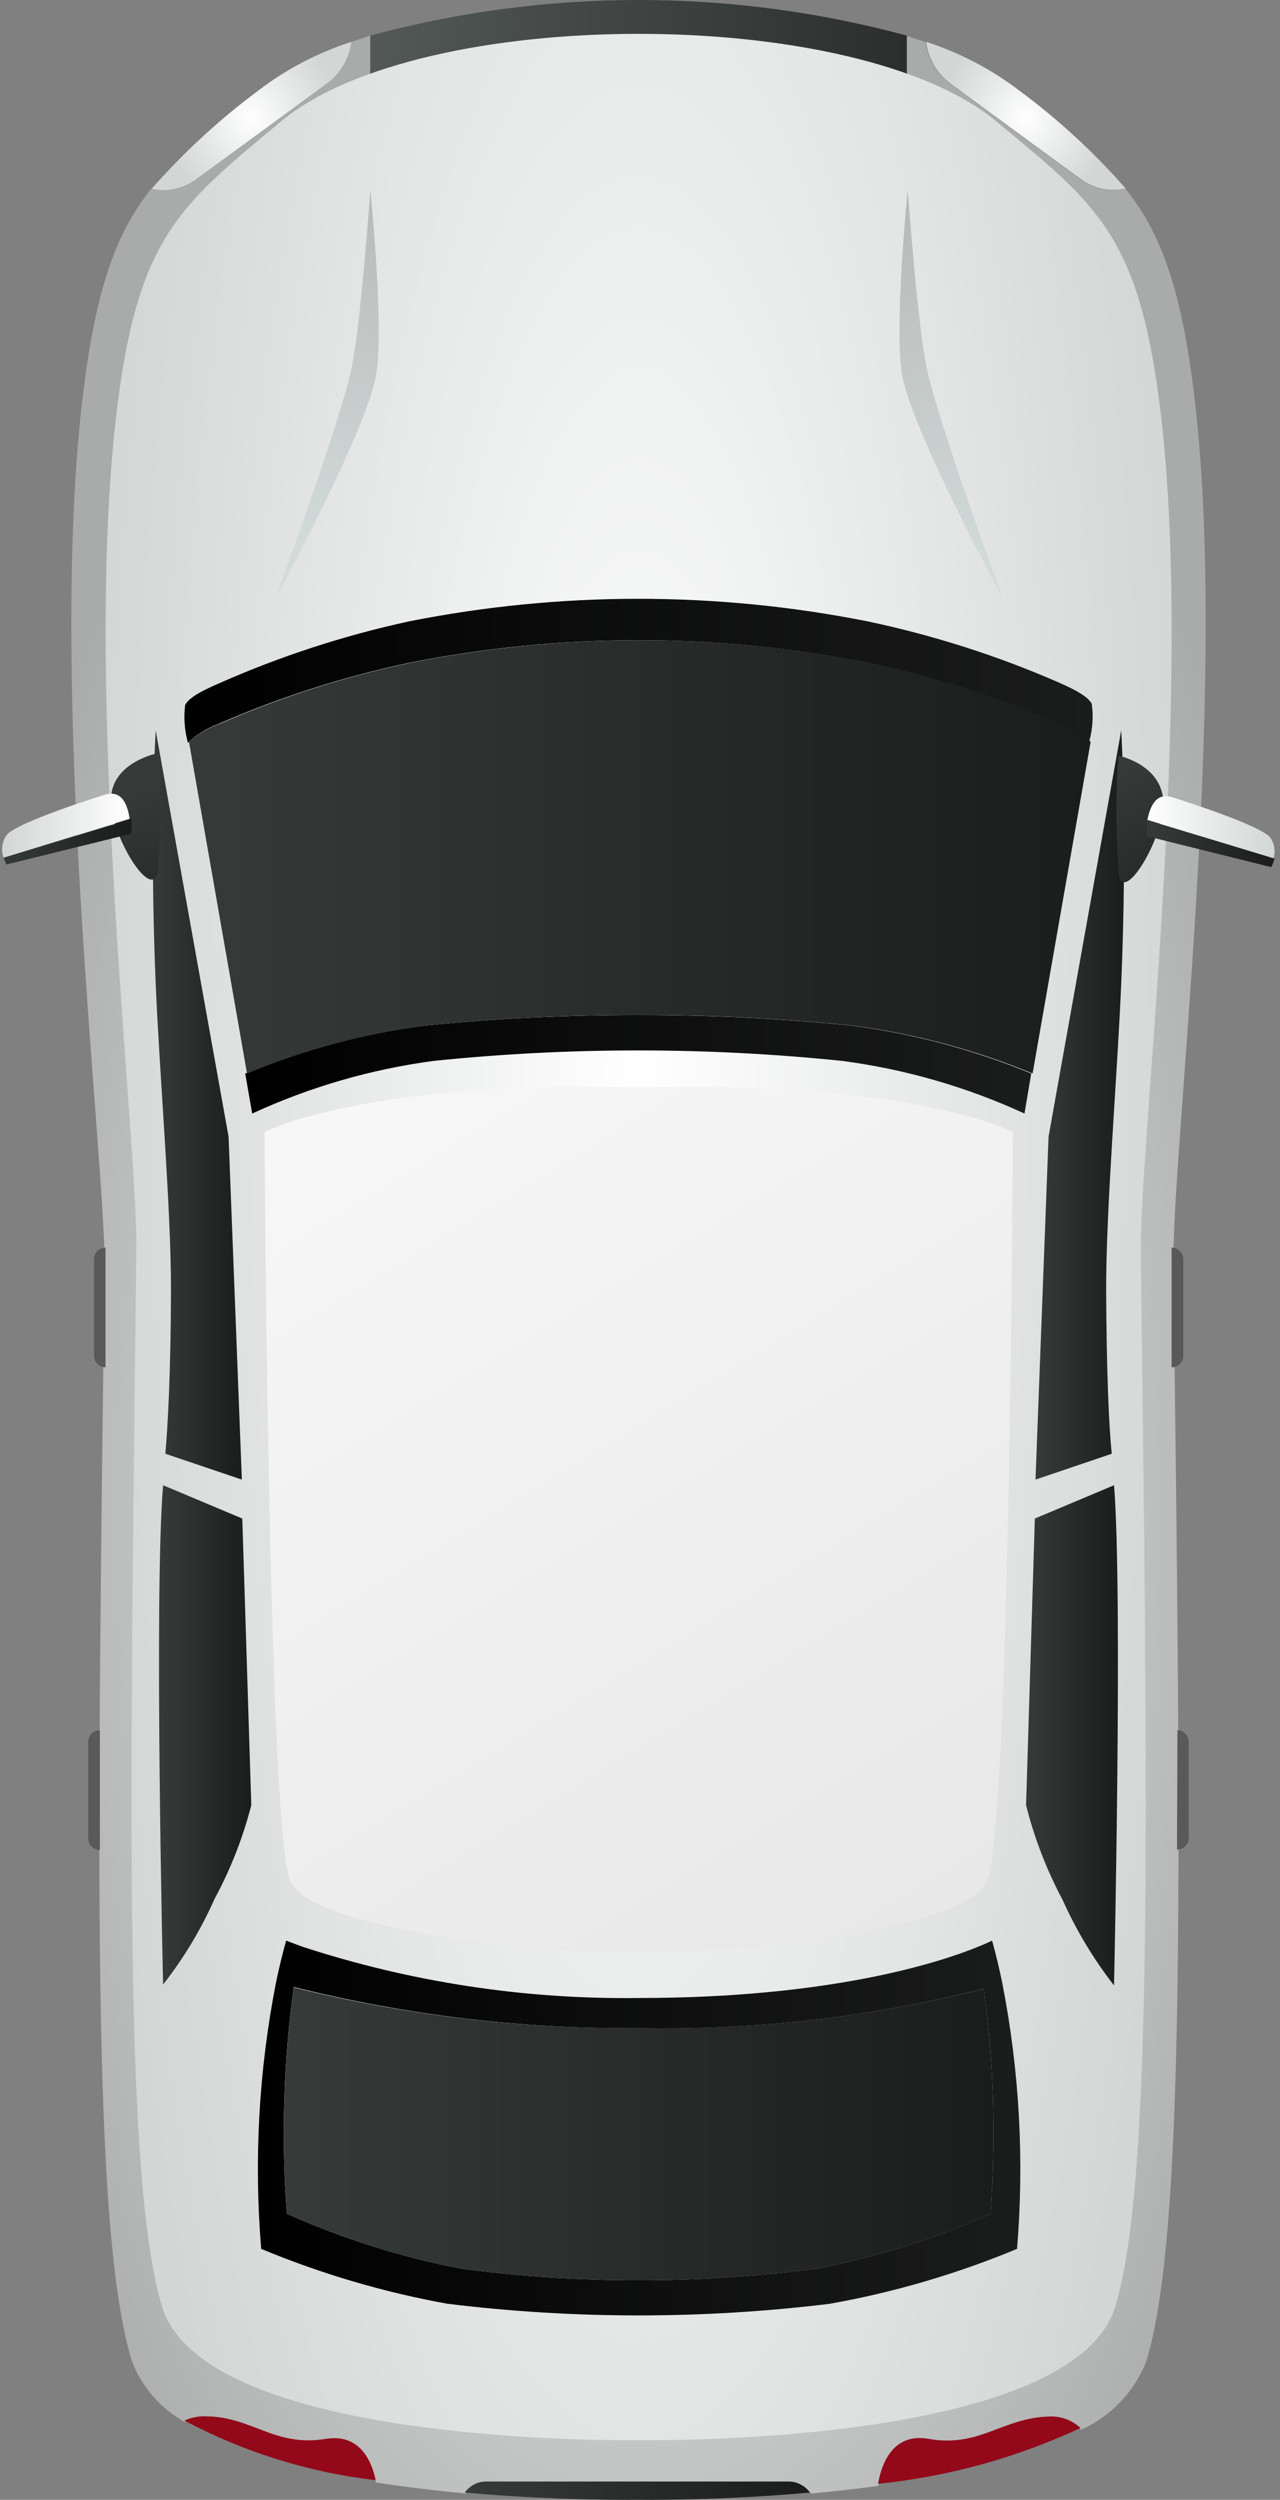 <svg width="169" height="330" viewBox="0 0 169 330" fill="none" xmlns="http://www.w3.org/2000/svg">
<rect x="0" y="0" width="169" height="330" fill="#808080" stroke="none"/>
<path d="M157.778 53.054C156.085 38.47 153.382 30.867 148.6 24.926C147.578 25.158 146.519 25.167 145.493 24.951C144.468 24.736 143.501 24.302 142.659 23.679L125.403 11.026C124.529 10.379 123.796 9.561 123.25 8.621C122.704 7.681 122.355 6.64 122.224 5.561L119.7 4.729V20.738H48.89V4.699L46.395 5.531C46.258 6.608 45.907 7.647 45.361 8.586C44.815 9.525 44.086 10.344 43.217 10.996L25.931 23.649C25.09 24.274 24.123 24.709 23.097 24.925C22.072 25.14 21.012 25.131 19.99 24.897C15.208 30.837 12.535 38.47 10.842 53.054C6.387 91.667 13.812 152.11 13.812 167.021C12.802 246.533 12.149 294.947 17.436 311.729C18.741 315.126 21.202 317.955 24.386 319.718C25.242 319.325 26.177 319.132 27.119 319.154C33.297 319.154 36.267 323.164 43.098 322.124C47.583 321.382 49.039 325.094 49.633 327.708C53.672 328.332 57.712 328.807 61.514 329.164C61.847 328.691 62.294 328.311 62.813 328.056C63.332 327.802 63.906 327.682 64.484 327.708H104.255C104.807 327.707 105.352 327.838 105.843 328.092C106.334 328.345 106.757 328.713 107.076 329.164C110.047 328.896 113.017 328.57 115.987 328.154C116.433 325.54 117.858 321.322 122.611 322.213C129.412 323.372 132.412 319.243 138.59 319.243C139.345 319.205 140.1 319.319 140.809 319.579C141.518 319.84 142.168 320.241 142.719 320.758C146.619 319.002 149.694 315.811 151.303 311.847C156.56 295.066 155.907 246.503 154.926 167.139C154.689 152.11 162.233 91.578 157.778 53.054Z" fill="url(#paint0_radial_5837_36411)"/>
<path d="M119.73 20.71V4.701C96.533 -1.567 72.088 -1.567 48.891 4.701V20.71H119.73Z" fill="url(#paint1_linear_5837_36411)"/>
<path d="M153.352 55.422C150.62 31.245 145.066 27.206 131.522 16.008C113.077 0.622 55.574 0.622 37.129 16.008C23.525 27.324 18 31.364 15.268 55.541C11.08 92.609 18.238 150.885 18 165.231C17.08 241.802 16.456 288.405 21.416 304.533C27.119 323.126 84.325 322.117 84.325 322.117C84.325 322.117 141.501 323.126 147.234 304.533C152.194 288.405 151.57 241.802 150.62 165.231C150.471 150.766 157.57 92.491 153.352 55.422Z" fill="url(#paint2_radial_5837_36411)"/>
<path d="M56.138 135.383C47.976 136.447 39.987 138.574 32.377 141.71L33.297 146.997C40.895 143.494 48.974 141.152 57.267 140.047C75.189 138.205 93.254 138.205 111.176 140.047C119.509 141.14 127.63 143.483 135.264 146.997L136.155 141.71C128.543 138.578 120.555 136.451 112.394 135.383C93.688 133.518 74.844 133.518 56.138 135.383Z" fill="url(#paint3_linear_5837_36411)"/>
<path d="M28.783 95.584C36.929 92.023 45.419 89.306 54.119 87.475C74.053 83.524 94.569 83.524 114.503 87.475C123.213 89.302 131.713 92.019 139.868 95.584C141.333 96.105 142.684 96.901 143.848 97.93V97.752C144.267 96.174 144.368 94.528 144.146 92.91C143.67 92.019 142.274 91.188 139.839 90.118C131.684 86.554 123.184 83.837 114.473 82.01C94.539 78.059 74.023 78.059 54.089 82.01C45.394 83.89 36.914 86.657 28.783 90.267C26.318 91.336 24.922 92.168 24.447 93.059C24.246 94.679 24.357 96.322 24.773 97.9V98.079C25.929 96.987 27.293 96.138 28.783 95.584Z" fill="url(#paint4_linear_5837_36411)"/>
<path d="M56.138 135.384C74.903 133.507 93.808 133.507 112.572 135.384C120.734 136.452 128.721 138.579 136.334 141.71L143.997 97.93C142.832 96.901 141.481 96.104 140.017 95.583C131.861 92.019 123.362 89.302 114.651 87.475C94.717 83.524 74.201 83.524 54.267 87.475C45.567 89.305 37.078 92.022 28.931 95.583C27.464 96.097 26.111 96.895 24.951 97.93L32.614 141.71C40.149 138.594 48.057 136.468 56.138 135.384Z" fill="url(#paint5_linear_5837_36411)"/>
<path d="M132.353 261.882C131.967 259.982 131.521 258.081 130.986 256.18C130.986 256.18 130.303 256.536 128.937 257.071C123.947 259.09 109.571 263.754 84.384 263.754C69.26 263.958 54.206 261.66 39.831 256.952L37.782 256.18C37.267 258.021 36.821 259.863 36.445 261.704C34.171 273.28 33.511 285.115 34.485 296.871C42.398 300.165 50.643 302.595 59.078 304.119C75.847 306.17 92.803 306.17 109.571 304.119C118.048 302.609 126.334 300.179 134.283 296.871C135.248 285.175 134.599 273.402 132.353 261.882ZM130.779 292.238C123.419 295.527 115.705 297.959 107.789 299.485C92.213 301.535 76.436 301.535 60.86 299.485C52.944 297.959 45.231 295.527 37.871 292.238C37.108 282.254 37.416 272.217 38.791 262.298C53.677 266.036 68.978 267.863 84.325 267.734C99.675 268.028 114.997 266.28 129.887 262.536C131.229 272.378 131.527 282.333 130.779 292.238Z" fill="url(#paint6_linear_5837_36411)"/>
<path d="M38.793 262.363C37.422 272.262 37.113 282.279 37.872 292.243C45.232 295.533 52.946 297.964 60.861 299.491C76.437 301.54 92.215 301.54 107.79 299.491C115.706 297.964 123.42 295.533 130.78 292.243C131.529 282.339 131.23 272.383 129.889 262.541C114.997 266.276 99.675 268.014 84.326 267.71C68.983 267.868 53.682 266.071 38.793 262.363Z" fill="url(#paint7_linear_5837_36411)"/>
<path d="M21.832 191.906L31.931 195.322L30.179 150.056L20.555 96.414C20.555 96.414 19.724 110.166 20.555 129.888C21.09 142.363 22.605 159.59 22.575 170.58C22.545 181.094 22.159 188.282 21.832 191.906Z" fill="url(#paint8_linear_5837_36411)"/>
<path d="M146.788 191.906L136.719 195.322L138.442 150.056L148.036 96.414C148.036 96.414 148.868 110.166 148.036 129.888C147.501 142.363 146.016 159.59 146.046 170.58C146.105 181.094 146.402 188.282 146.788 191.906Z" fill="url(#paint9_linear_5837_36411)"/>
<path d="M21.535 196.066L31.99 200.462L33.178 238.303C32.073 242.603 30.447 246.752 28.336 250.659C26.545 254.697 24.261 258.498 21.535 261.975C21.535 261.975 20.317 210.264 21.535 196.066Z" fill="url(#paint10_linear_5837_36411)"/>
<path d="M147.086 196.066L136.631 200.462L135.472 238.303C136.564 242.641 138.18 246.83 140.284 250.777C142.09 254.808 144.374 258.607 147.086 262.094C147.086 262.094 148.244 210.264 147.086 196.066Z" fill="url(#paint11_linear_5837_36411)"/>
<path d="M25.931 23.642L43.218 10.989C44.086 10.337 44.815 9.517 45.361 8.579C45.907 7.64 46.259 6.601 46.396 5.523C41.97 6.945 37.821 9.115 34.129 11.939C28.984 15.759 24.255 20.11 20.02 24.919C21.039 25.144 22.095 25.147 23.115 24.926C24.135 24.706 25.096 24.268 25.931 23.642Z" fill="url(#paint12_radial_5837_36411)"/>
<path d="M125.433 10.989L142.69 23.642C143.532 24.265 144.499 24.699 145.524 24.914C146.549 25.13 147.609 25.121 148.63 24.889C144.413 20.083 139.693 15.741 134.552 11.939C130.856 9.12 126.708 6.951 122.285 5.523C122.411 6.6 122.755 7.64 123.297 8.58C123.838 9.519 124.565 10.339 125.433 10.989Z" fill="url(#paint13_radial_5837_36411)"/>
<path d="M43.069 321.944C36.237 323.103 33.267 318.974 27.089 318.974C26.147 318.953 25.213 319.146 24.356 319.539C32.207 323.714 40.77 326.384 49.603 327.41C49.069 324.915 47.554 321.261 43.069 321.944Z" fill="#93091A"/>
<path d="M122.552 321.944C117.799 321.142 116.374 325.36 115.928 327.884C125.188 326.942 134.224 324.452 142.66 320.518C142.109 320.001 141.459 319.6 140.75 319.34C140.041 319.079 139.286 318.965 138.531 319.003C132.353 319.152 129.353 323.162 122.552 321.944Z" fill="#93091A"/>
<path d="M36.327 79.043C36.327 79.043 48 57.717 49.604 49.816C50.822 43.876 48.891 25.074 48.891 25.074C48.891 25.074 47.644 42.895 46.396 48.658C44.703 56.499 36.327 79.043 36.327 79.043Z" fill="url(#paint14_linear_5837_36411)"/>
<path d="M132.443 79.043C132.443 79.043 120.77 57.598 119.166 49.816C117.949 43.876 119.85 25.074 119.85 25.074C119.85 25.074 121.127 42.895 122.374 48.658C124.067 56.499 132.443 79.043 132.443 79.043Z" fill="url(#paint15_linear_5837_36411)"/>
<path d="M84.325 143.524C47.346 142.692 34.931 149.464 34.931 149.464C34.931 149.464 35.376 239.075 38.198 247.986C40.099 253.926 63.415 256.688 78.206 257.787H90.414C105.265 256.688 128.522 254.015 130.423 247.986C133.393 239.075 133.719 149.464 133.719 149.464C133.719 149.464 121.304 142.692 84.325 143.524Z" fill="url(#paint16_linear_5837_36411)"/>
<path d="M147.65 99.746C147.65 99.746 153.413 100.904 153.591 105.835C153.769 110.766 147.65 120.686 147.65 114.478C147.306 109.574 147.306 104.651 147.65 99.746Z" fill="url(#paint17_linear_5837_36411)"/>
<path d="M167.729 110.58C166.452 108.887 154.838 105.264 154.838 105.264C152.551 104.521 151.868 106.541 151.482 108.234L168.145 113.313C168.286 112.856 168.321 112.372 168.249 111.899C168.177 111.426 167.999 110.975 167.729 110.58Z" fill="url(#paint18_linear_5837_36411)"/>
<path d="M151.481 108.262C151.43 108.974 151.43 109.688 151.481 110.4L167.846 114.469C168.033 114.113 168.173 113.733 168.262 113.341L151.481 108.262Z" fill="url(#paint19_linear_5837_36411)"/>
<path d="M20.911 99.41C20.911 99.41 14.763 100.539 14.644 105.499C14.525 110.459 20.763 120.35 20.911 114.113C21.287 109.219 21.287 104.304 20.911 99.41Z" fill="url(#paint20_linear_5837_36411)"/>
<path d="M13.754 104.938C13.754 104.938 2.14 108.532 0.863 110.255C0.564 110.682 0.373 111.175 0.306 111.692C0.239 112.21 0.297 112.735 0.477 113.225L17.11 108.086C16.872 106.364 16.13 104.136 13.754 104.938Z" fill="url(#paint21_linear_5837_36411)"/>
<path d="M0.476 113.23C0.577 113.538 0.706 113.836 0.862 114.121L17.347 110.052C17.397 109.409 17.397 108.764 17.347 108.121L0.476 113.23Z" fill="url(#paint22_linear_5837_36411)"/>
<path d="M13.931 164.695C13.73 164.695 13.53 164.735 13.345 164.813C13.159 164.891 12.991 165.006 12.85 165.149C12.709 165.293 12.598 165.464 12.523 165.651C12.449 165.838 12.413 166.038 12.417 166.24V178.982C12.417 179.384 12.576 179.769 12.86 180.053C13.144 180.337 13.53 180.497 13.931 180.497V164.695Z" fill="#595959"/>
<path d="M13.189 228.414C12.988 228.41 12.788 228.447 12.601 228.521C12.413 228.595 12.243 228.706 12.099 228.847C11.955 228.988 11.841 229.157 11.763 229.343C11.685 229.528 11.645 229.728 11.645 229.929V242.671C11.645 243.081 11.807 243.474 12.097 243.763C12.387 244.053 12.78 244.216 13.189 244.216V228.414Z" fill="#595959"/>
<path d="M154.69 164.695C155.1 164.695 155.492 164.858 155.782 165.148C156.072 165.437 156.234 165.83 156.234 166.24V178.982C156.234 179.183 156.194 179.383 156.116 179.569C156.038 179.754 155.924 179.923 155.78 180.064C155.637 180.205 155.466 180.316 155.279 180.39C155.092 180.464 154.891 180.501 154.69 180.497V164.695Z" fill="#595959"/>
<path d="M155.461 228.414C155.848 228.421 156.217 228.576 156.493 228.847C156.769 229.117 156.932 229.483 156.947 229.869V242.612C156.947 243.021 156.784 243.414 156.494 243.704C156.205 243.993 155.812 244.156 155.402 244.156L155.461 228.414Z" fill="#595959"/>
<path d="M104.255 327.586H64.335C63.758 327.56 63.183 327.679 62.664 327.934C62.145 328.188 61.698 328.569 61.365 329.041C73.899 330.17 84.176 329.991 84.176 329.991C84.176 329.991 94.423 330.17 106.928 329.041C106.623 328.61 106.224 328.254 105.761 328.002C105.297 327.75 104.782 327.607 104.255 327.586Z" fill="url(#paint23_linear_5837_36411)"/>
<defs>
<radialGradient id="paint0_radial_5837_36411" cx="0" cy="0" r="1" gradientUnits="userSpaceOnUse" gradientTransform="translate(84.325 200.057) scale(92.522 192.445)">
<stop stop-color="#F7F7F7"/>
<stop offset="1" stop-color="#A8ABAA"/>
</radialGradient>
<linearGradient id="paint1_linear_5837_36411" x1="48.891" y1="10.344" x2="119.73" y2="10.344" gradientUnits="userSpaceOnUse">
<stop stop-color="#525956"/>
<stop offset="1" stop-color="#2C2E2E"/>
</linearGradient>
<radialGradient id="paint2_radial_5837_36411" cx="0" cy="0" r="1" gradientUnits="userSpaceOnUse" gradientTransform="translate(84.325 143.143) scale(73.988 284.113)">
<stop stop-color="white"/>
<stop offset="1" stop-color="#D2D6D5"/>
</radialGradient>
<linearGradient id="paint3_linear_5837_36411" x1="32.466" y1="140.492" x2="136.185" y2="140.492" gradientUnits="userSpaceOnUse">
<stop/>
<stop offset="1" stop-color="#1B1C1C"/>
</linearGradient>
<linearGradient id="paint4_linear_5837_36411" x1="24.268" y1="88.485" x2="144.353" y2="88.485" gradientUnits="userSpaceOnUse">
<stop/>
<stop offset="1" stop-color="#1B1C1C"/>
</linearGradient>
<linearGradient id="paint5_linear_5837_36411" x1="24.803" y1="113.107" x2="143.848" y2="113.107" gradientUnits="userSpaceOnUse">
<stop stop-color="#363B39"/>
<stop offset="1" stop-color="#1B1C1C"/>
</linearGradient>
<linearGradient id="paint6_linear_5837_36411" x1="33.95" y1="280.921" x2="134.699" y2="280.921" gradientUnits="userSpaceOnUse">
<stop/>
<stop offset="1" stop-color="#1B1C1C"/>
</linearGradient>
<linearGradient id="paint7_linear_5837_36411" x1="37.456" y1="281.729" x2="131.166" y2="281.729" gradientUnits="userSpaceOnUse">
<stop stop-color="#363B39"/>
<stop offset="1" stop-color="#1B1C1C"/>
</linearGradient>
<linearGradient id="paint8_linear_5837_36411" x1="20.199" y1="145.868" x2="31.931" y2="145.868" gradientUnits="userSpaceOnUse">
<stop stop-color="#363B39"/>
<stop offset="1" stop-color="#1B1C1C"/>
</linearGradient>
<linearGradient id="paint9_linear_5837_36411" x1="136.719" y1="145.868" x2="148.452" y2="145.868" gradientUnits="userSpaceOnUse">
<stop stop-color="#363B39"/>
<stop offset="1" stop-color="#1B1C1C"/>
</linearGradient>
<linearGradient id="paint10_linear_5837_36411" x1="21.03" y1="229.095" x2="33.178" y2="229.095" gradientUnits="userSpaceOnUse">
<stop stop-color="#363B39"/>
<stop offset="1" stop-color="#1B1C1C"/>
</linearGradient>
<linearGradient id="paint11_linear_5837_36411" x1="135.472" y1="229.095" x2="147.62" y2="229.095" gradientUnits="userSpaceOnUse">
<stop stop-color="#363B39"/>
<stop offset="1" stop-color="#1B1C1C"/>
</linearGradient>
<radialGradient id="paint12_radial_5837_36411" cx="0" cy="0" r="1" gradientUnits="userSpaceOnUse" gradientTransform="translate(33.208 15.57) scale(11.435 12.007)">
<stop stop-color="white"/>
<stop offset="1" stop-color="#D2D6D5"/>
</radialGradient>
<radialGradient id="paint13_radial_5837_36411" cx="0" cy="0" r="1" gradientUnits="userSpaceOnUse" gradientTransform="translate(135.443 15.57) scale(11.406 11.976)">
<stop stop-color="white"/>
<stop offset="1" stop-color="#D2D6D5"/>
</radialGradient>
<linearGradient id="paint14_linear_5837_36411" x1="38.377" y1="71.766" x2="55.039" y2="19.46" gradientUnits="userSpaceOnUse">
<stop stop-color="#D2DBDA"/>
<stop offset="1" stop-color="#B5B5B5"/>
</linearGradient>
<linearGradient id="paint15_linear_5837_36411" x1="128.938" y1="74.884" x2="115.662" y2="22.134" gradientUnits="userSpaceOnUse">
<stop stop-color="#D2DBDA"/>
<stop offset="1" stop-color="#B5B5B5"/>
</linearGradient>
<linearGradient id="paint16_linear_5837_36411" x1="50.97" y1="141.296" x2="180.381" y2="353.755" gradientUnits="userSpaceOnUse">
<stop stop-color="#F7F7F7"/>
<stop offset="1" stop-color="#DBDBDB"/>
</linearGradient>
<linearGradient id="paint17_linear_5837_36411" x1="146.314" y1="101.766" x2="159.115" y2="126.567" gradientUnits="userSpaceOnUse">
<stop stop-color="#363B39"/>
<stop offset="1" stop-color="#1B1C1C"/>
</linearGradient>
<linearGradient id="paint18_linear_5837_36411" x1="151.363" y1="109.214" x2="168.293" y2="109.214" gradientUnits="userSpaceOnUse">
<stop stop-color="white"/>
<stop offset="1" stop-color="#D2D6D5"/>
</linearGradient>
<linearGradient id="paint19_linear_5837_36411" x1="151.362" y1="111.38" x2="168.292" y2="111.38" gradientUnits="userSpaceOnUse">
<stop stop-color="#363B39"/>
<stop offset="1" stop-color="#1B1C1C"/>
</linearGradient>
<linearGradient id="paint20_linear_5837_36411" x1="17.912" y1="103.955" x2="29.079" y2="128.488" gradientUnits="userSpaceOnUse">
<stop stop-color="#363B39"/>
<stop offset="1" stop-color="#1B1C1C"/>
</linearGradient>
<linearGradient id="paint21_linear_5837_36411" x1="0.299" y1="109.007" x2="17.229" y2="109.007" gradientUnits="userSpaceOnUse">
<stop stop-color="#D2D6D5"/>
<stop offset="1" stop-color="white"/>
</linearGradient>
<linearGradient id="paint22_linear_5837_36411" x1="0.298" y1="111.121" x2="17.228" y2="111.121" gradientUnits="userSpaceOnUse">
<stop stop-color="#363B39"/>
<stop offset="1" stop-color="#1B1C1C"/>
</linearGradient>
<linearGradient id="paint23_linear_5837_36411" x1="61.514" y1="328.774" x2="107.076" y2="328.774" gradientUnits="userSpaceOnUse">
<stop stop-color="#363B39"/>
<stop offset="1" stop-color="#1B1C1C"/>
</linearGradient>
</defs>
</svg>
